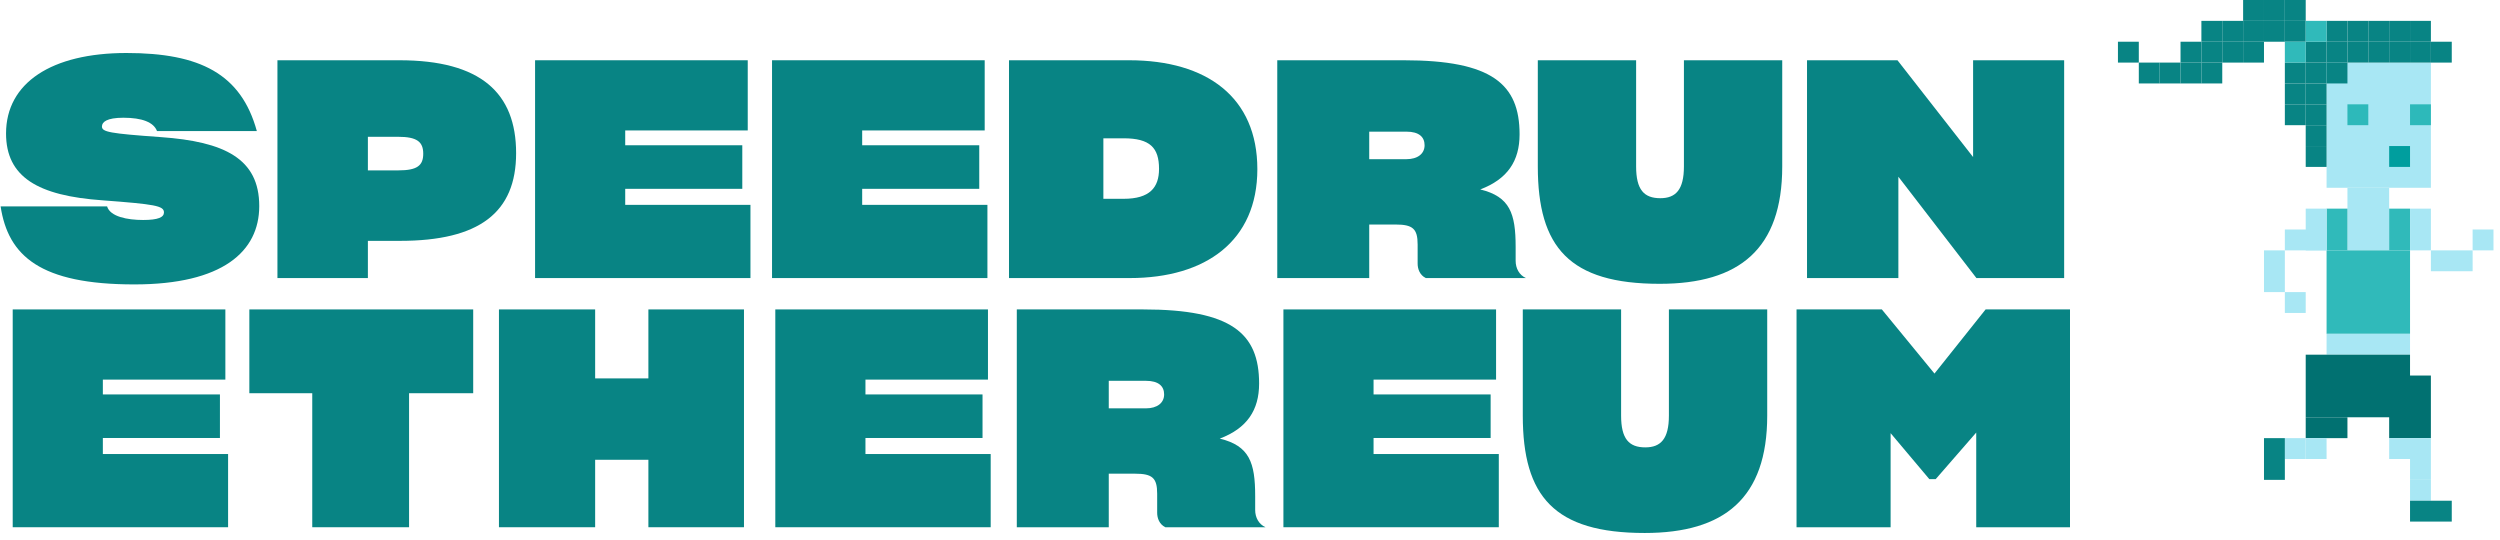 <svg width="301" height="65" viewBox="0 0 301 65" fill="none" xmlns="http://www.w3.org/2000/svg">
<rect x="280.12" y="7.536" width="12.56" height="15.072" fill="#A8E7F4"/>
<rect x="255" y="5.024" width="2.512" height="2.512" fill="#088484"/>
<rect x="257.512" y="7.536" width="2.512" height="2.512" fill="#088484"/>
<rect x="260.024" y="7.536" width="2.512" height="2.512" fill="#088484"/>
<rect x="262.536" y="7.536" width="2.512" height="2.512" fill="#088484"/>
<rect x="265.048" y="7.536" width="2.512" height="2.512" fill="#088484"/>
<rect x="262.536" y="5.024" width="2.512" height="2.512" fill="#088484"/>
<rect x="265.048" y="5.024" width="2.512" height="2.512" fill="#088484"/>
<rect x="267.56" y="5.024" width="2.512" height="2.512" fill="#088484"/>
<rect x="270.072" y="5.024" width="2.512" height="2.512" fill="#088484"/>
<rect x="275.096" y="10.048" width="2.512" height="2.512" fill="#088484"/>
<rect x="275.096" y="12.56" width="2.512" height="2.512" fill="#088484"/>
<rect x="267.56" y="2.512" width="2.512" height="2.512" fill="#088484"/>
<rect x="277.608" y="10.048" width="2.512" height="2.512" fill="#088484"/>
<rect x="277.608" y="15.072" width="2.512" height="2.512" fill="#088484"/>
<rect x="277.608" y="12.56" width="2.512" height="2.512" fill="#088484"/>
<rect x="270.072" y="2.512" width="2.512" height="2.512" fill="#088484"/>
<rect x="277.608" y="17.584" width="2.512" height="2.512" fill="#088484"/>
<rect x="265.048" y="2.512" width="2.512" height="2.512" fill="#088484"/>
<rect x="275.096" y="7.536" width="2.512" height="2.512" fill="#088484"/>
<rect x="277.608" y="7.536" width="2.512" height="2.512" fill="#088484"/>
<rect x="277.608" y="5.024" width="2.512" height="2.512" fill="#088484"/>
<rect x="275.096" y="2.512" width="2.512" height="2.512" fill="#088484"/>
<rect x="270.072" width="2.512" height="2.512" fill="#088484"/>
<rect x="272.584" width="2.512" height="2.512" fill="#088484"/>
<rect x="275.096" width="2.512" height="2.512" fill="#088484"/>
<rect x="272.584" y="2.512" width="2.512" height="2.512" fill="#088484"/>
<rect x="280.12" y="5.024" width="2.512" height="2.512" fill="#088484"/>
<rect x="290.168" y="12.56" width="2.512" height="2.512" fill="#29B8B8" fill-opacity="0.962"/>
<rect x="287.656" y="17.584" width="2.512" height="2.512" fill="#009E9E"/>
<rect x="282.632" y="12.56" width="2.512" height="2.512" fill="#29B8B8" fill-opacity="0.962"/>
<rect x="280.12" y="7.536" width="2.512" height="2.512" fill="#088484"/>
<rect x="285.144" y="5.024" width="2.512" height="2.512" fill="#088484"/>
<rect x="290.168" y="5.024" width="2.512" height="2.512" fill="#088484"/>
<rect x="292.68" y="5.024" width="2.512" height="2.512" fill="#088484"/>
<rect x="282.632" y="2.512" width="2.512" height="2.512" fill="#088484"/>
<rect x="285.144" y="2.512" width="2.512" height="2.512" fill="#088484"/>
<rect x="282.632" y="5.024" width="2.512" height="2.512" fill="#088484"/>
<rect x="280.12" y="2.512" width="2.512" height="2.512" fill="#088484"/>
<rect x="287.656" y="2.512" width="2.512" height="2.512" fill="#088484"/>
<rect x="290.168" y="2.512" width="2.512" height="2.512" fill="#088484"/>
<rect x="287.656" y="5.024" width="2.512" height="2.512" fill="#088484"/>
<rect x="277.608" y="2.512" width="2.512" height="2.512" fill="#29B8B8" fill-opacity="0.962"/>
<rect x="275.096" y="5.024" width="2.512" height="2.512" fill="#29B8B8" fill-opacity="0.962"/>
<rect x="282.632" y="22.608" width="5.024" height="7.536" fill="#A8E7F4"/>
<rect x="280.12" y="30.144" width="10.048" height="10.048" fill="#29B8B8" fill-opacity="0.962"/>
<rect x="287.656" y="25.12" width="2.512" height="5.024" fill="#29B8B8" fill-opacity="0.962"/>
<rect x="280.12" y="25.12" width="2.512" height="5.024" fill="#29B8B8" fill-opacity="0.962"/>
<rect x="280.12" y="40.192" width="10.048" height="2.512" fill="#A8E7F4"/>
<rect x="277.608" y="42.704" width="12.56" height="7.536" fill="#017171"/>
<rect x="277.608" y="50.24" width="5.024" height="2.512" fill="#017171"/>
<rect x="287.655" y="45.215" width="5.024" height="7.536" fill="#017171"/>
<rect x="287.656" y="52.752" width="5.024" height="2.512" fill="#A8E7F4"/>
<rect x="292.68" y="25.12" width="5.024" height="2.512" transform="rotate(90 292.68 25.12)" fill="#A8E7F4"/>
<rect x="280.12" y="25.12" width="5.024" height="2.512" transform="rotate(90 280.12 25.12)" fill="#A8E7F4"/>
<rect x="292.68" y="30.144" width="5.024" height="2.512" fill="#A8E7F4"/>
<rect x="275.096" y="27.632" width="5.024" height="2.512" fill="#A8E7F4"/>
<rect x="275.096" y="30.144" width="5.024" height="2.512" transform="rotate(90 275.096 30.144)" fill="#A8E7F4"/>
<rect x="277.608" y="52.752" width="2.512" height="2.512" fill="#A8E7F4"/>
<rect x="290.168" y="55.264" width="2.512" height="2.512" fill="#A8E7F4"/>
<rect x="297.703" y="27.632" width="2.512" height="2.512" fill="#A8E7F4"/>
<rect x="275.096" y="35.168" width="2.512" height="2.512" fill="#A8E7F4"/>
<rect x="275.096" y="52.752" width="2.512" height="2.512" fill="#A8E7F4"/>
<rect x="272.584" y="52.752" width="2.512" height="5.024" fill="#088484"/>
<rect x="290.168" y="60.288" width="2.512" height="2.512" transform="rotate(-90 290.168 60.288)" fill="#A8E7F4"/>
<rect x="290.168" y="62.799" width="2.512" height="5.024" transform="rotate(-90 290.168 62.799)" fill="#088484"/>
<path d="M16.171 34.244C26.806 34.244 31.213 30.274 31.213 24.811C31.213 19.092 27.025 17.053 19.34 16.506C13.185 16.069 12.274 15.887 12.274 15.232C12.274 14.685 12.857 14.175 14.86 14.175C17.118 14.175 18.502 14.722 18.903 15.778H30.922C29.028 8.894 24.075 6.381 15.224 6.381C6.192 6.381 0.728 9.987 0.728 16.069C0.728 21.314 4.553 23.572 12.347 24.119C18.648 24.592 19.741 24.774 19.741 25.575C19.741 26.158 19.049 26.486 17.227 26.486C15.334 26.486 13.258 26.085 12.893 24.847H0.073C0.983 30.82 4.844 34.244 16.171 34.244Z" fill="#088484"/>
<path d="M48.154 28.999C57.733 28.999 62.14 25.575 62.14 18.437C62.14 11.189 57.879 7.255 48.081 7.255H33.403V33.479H44.293V28.999H48.154ZM47.935 16.47C50.23 16.47 50.958 17.089 50.958 18.509C50.958 19.93 50.23 20.513 47.972 20.513H44.293V16.47H47.935Z" fill="#088484"/>
<path d="M90.355 24.665H75.276V22.735H89.372V17.49H75.276V15.705H90.027V7.255H64.423V33.479H90.355V24.665Z" fill="#088484"/>
<path d="M118.885 24.665H103.806V22.735H117.902V17.49H103.806V15.705H118.557V7.255H92.953V33.479H118.885V24.665Z" fill="#088484"/>
<path d="M136.015 33.479C145.193 33.479 151.385 28.999 151.385 20.367C151.385 11.735 145.339 7.255 135.942 7.255H121.483V33.479H136.015ZM135.287 16.652C138.455 16.652 139.548 17.781 139.548 20.331C139.548 22.589 138.419 23.936 135.287 23.936H132.846V16.652H135.287Z" fill="#088484"/>
<path d="M169.335 15.851C170.865 15.851 171.52 16.506 171.52 17.49C171.52 18.509 170.683 19.165 169.335 19.165H164.855V15.851H169.335ZM168.024 27.032C170.1 27.032 170.683 27.542 170.683 29.436V31.731C170.683 32.386 170.938 33.115 171.666 33.479H183.722C182.92 33.115 182.483 32.313 182.483 31.403V29.727C182.483 25.685 181.791 23.681 178.222 22.807C181.5 21.569 182.957 19.384 182.957 16.178C182.957 10.133 179.642 7.255 169.007 7.255H153.783V33.479H164.855V27.032H168.024Z" fill="#088484"/>
<path d="M199.83 34.171C209.409 34.171 214.581 29.982 214.581 20.039V7.255H202.744V20.039C202.744 22.844 201.761 23.863 199.903 23.863C197.936 23.863 196.989 22.844 196.989 20.039V7.255H185.152V20.039C185.152 29.764 188.94 34.171 199.83 34.171Z" fill="#088484"/>
<path d="M237.961 33.479H248.524V7.255H237.561V18.91L228.455 7.255H217.565V33.479H228.564V21.278L237.961 33.479Z" fill="#088484"/>
<path d="M27.462 54.665H12.383V52.734H26.479V47.49H12.383V45.705H27.134V37.255H1.53V63.479H27.462V54.665Z" fill="#088484"/>
<path d="M56.973 47.344V37.255H30.021V47.344H37.596V63.479H49.251V47.344H56.973Z" fill="#088484"/>
<path d="M78.066 63.479H89.575V37.255H78.066V45.559H71.656V37.255H60.074V63.479H71.656V55.357H78.066V63.479Z" fill="#088484"/>
<path d="M119.279 54.665H104.201V52.734H118.296V47.49H104.201V45.705H118.951V37.255H93.347V63.479H119.279V54.665Z" fill="#088484"/>
<path d="M137.975 45.851C139.505 45.851 140.161 46.506 140.161 47.49C140.161 48.51 139.323 49.165 137.975 49.165H133.495V45.851H137.975ZM136.664 57.032C138.74 57.032 139.323 57.542 139.323 59.436V61.731C139.323 62.386 139.578 63.115 140.306 63.479H152.362C151.561 63.115 151.123 62.313 151.123 61.403V59.727C151.123 55.685 150.431 53.681 146.862 52.807C150.14 51.569 151.597 49.384 151.597 46.178C151.597 40.133 148.283 37.255 137.647 37.255H122.423V63.479H133.495V57.032H136.664Z" fill="#088484"/>
<path d="M180.455 54.665H165.376V52.734H179.472V47.49H165.376V45.705H180.127V37.255H154.523V63.479H180.455V54.665Z" fill="#088484"/>
<path d="M198.022 64.171C207.601 64.171 212.773 59.982 212.773 50.039V37.255H200.936V50.039C200.936 52.844 199.952 53.864 198.095 53.864C196.128 53.864 195.181 52.844 195.181 50.039V37.255H183.344V50.039C183.344 59.764 187.132 64.171 198.022 64.171Z" fill="#088484"/>
<path d="M232.292 57.688H233.057L237.938 52.079V63.479H249.228V37.255H239.067L232.911 44.977L226.574 37.255H216.303V63.479H227.63V52.152L232.292 57.688Z" fill="#088484"/>
</svg>

